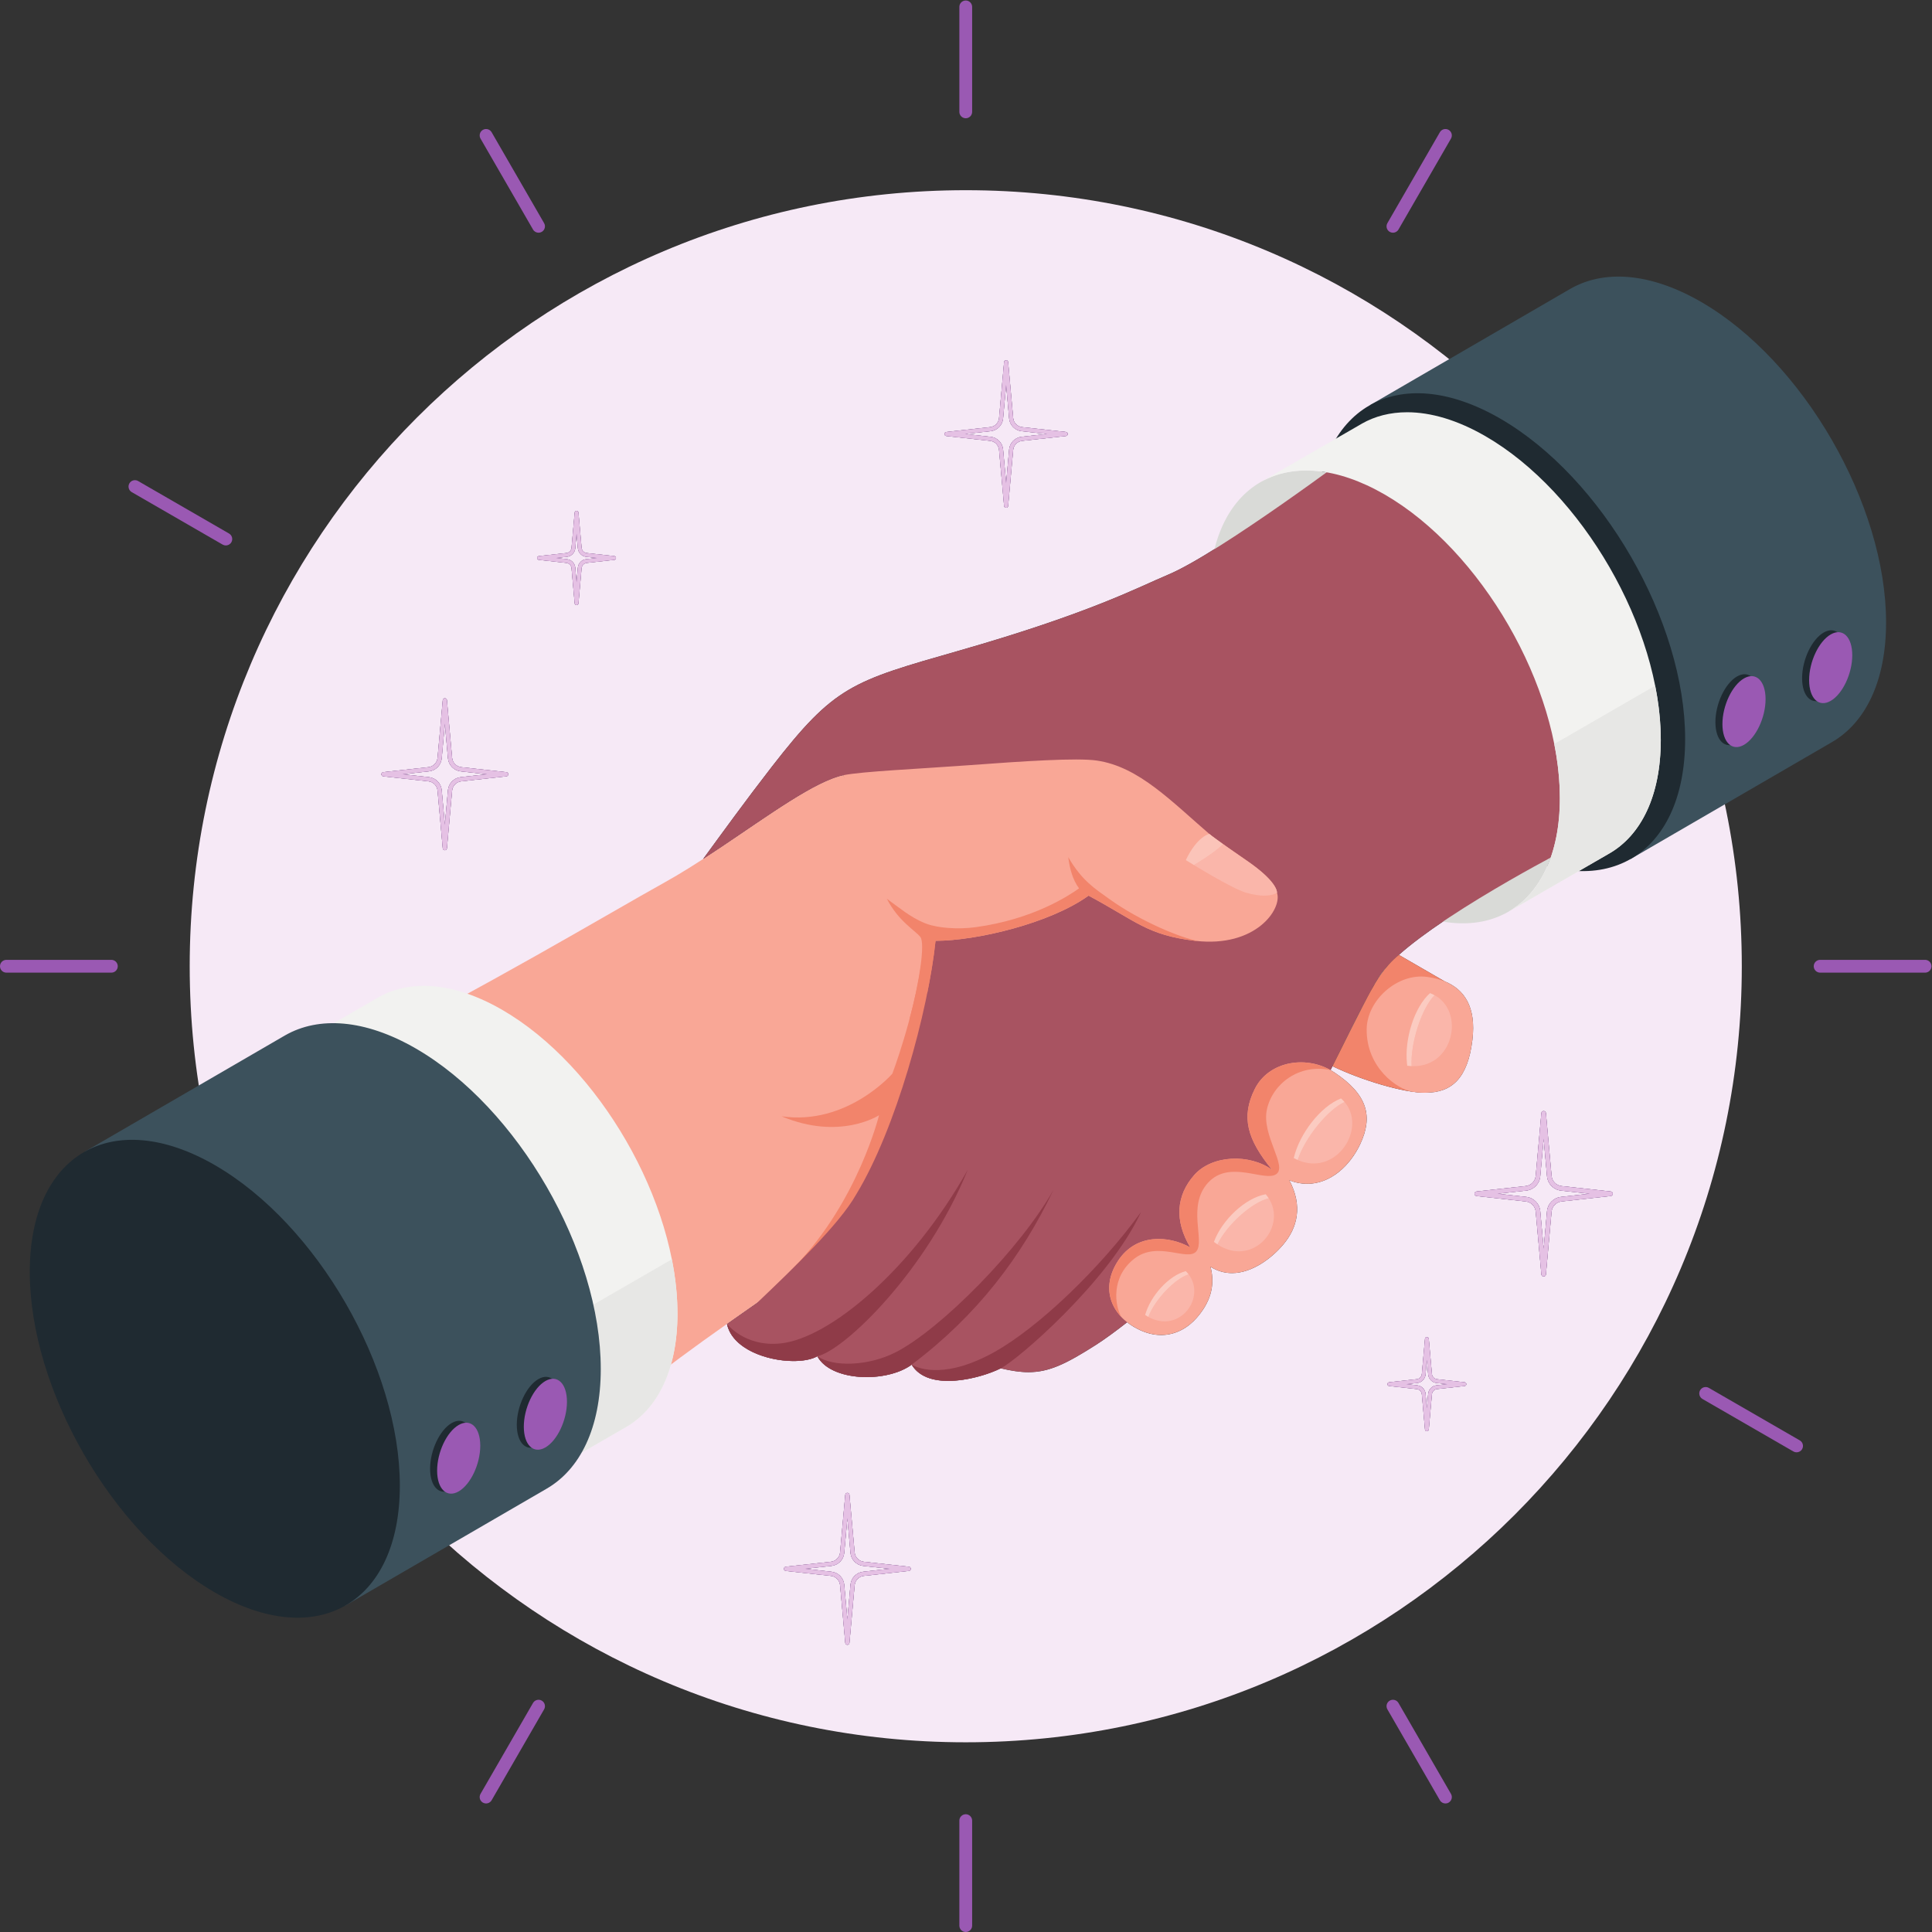 <?xml version="1.0" encoding="UTF-8" standalone="no"?>
<!-- Created with Inkscape (http://www.inkscape.org/) -->

<svg
   version="1.1"
   id="svg2"
   width="603.8"
   height="603.8"
   viewBox="0 0 603.8 603.8"
   sodipodi:docname="9642226.eps"
   xmlns:inkscape="http://www.inkscape.org/namespaces/inkscape"
   xmlns:sodipodi="http://sodipodi.sourceforge.net/DTD/sodipodi-0.dtd"
   xmlns="http://www.w3.org/2000/svg"
   xmlns:svg="http://www.w3.org/2000/svg">
  <rect x="0" y="0" width="603.8" height="603.8" fill="#333333" stroke="none"/>
  <defs
     id="defs6" />
  <sodipodi:namedview
     id="namedview4"
     pagecolor="#ffffff"
     bordercolor="#000000"
     borderopacity="0.25"
     inkscape:showpageshadow="2"
     inkscape:pageopacity="0.0"
     inkscape:pagecheckerboard="0"
     inkscape:deskcolor="#d1d1d1" />
  <g
     id="g8"
     inkscape:groupmode="layer"
     inkscape:label="ink_ext_XXXXXX"
     transform="matrix(1.333,0,0,-1.333,0,603.8)">
    <g
       id="g10"
       transform="scale(0.1)">
      <path
         d="m 2264.23,444.77 c -1004.86,0 -1819.464,814.6 -1819.464,1819.47 0,1004.86 814.604,1819.47 1819.464,1819.47 1004.87,0 1819.47,-814.61 1819.47,-1819.47 0,-1004.87 -814.6,-1819.47 -1819.47,-1819.47 m -426.32,406.769 v 0 c 0,-2.5 1.9,-4.598 4.4,-4.898 l 106,-11.7 c 11.3,-1.3 20.3,-10.402 21.3,-21.703 l 12.2,-135.398 c 0.2,-2.5 2.3,-4.399 4.9,-4.399 2.5,0 4.6,1.899 4.8,4.399 l 12.2,135.398 c 1,11.301 10,20.403 21.3,21.703 l 106.1,11.7 c 2.4,0.3 4.3,2.398 4.3,4.898 v 0 0 c 0,2.402 -1.9,4.5 -4.3,4.801 l -106.1,11.699 c -11.3,1.301 -20.3,10.402 -21.3,21.699 l -12.2,135.402 c -0.2,2.5 -2.3,4.4 -4.8,4.4 -2.6,0 -4.7,-1.9 -4.9,-4.4 l -12.2,-135.402 c -1,-11.297 -10,-20.398 -21.3,-21.699 l -106,-11.699 c -2.5,-0.301 -4.4,-2.399 -4.4,-4.801 v 0 m 1415.05,432.901 v 0 c 0,-2.2 1.7,-4.1 3.9,-4.3 l 64.9,-7.2 c 6.2,-0.7 11.2,-5.8 11.8,-12 l 7.4,-82.8 c 0.2,-2.3 2.1,-4 4.4,-4 2.3,0 4.2,1.7 4.4,4 l 7.4,82.8 c 0.6,6.2 5.6,11.3 11.8,12 l 64.9,7.2 c 2.3,0.2 3.9,2.1 3.9,4.3 v 0 0 c 0,2.3 -1.6,4.1 -3.9,4.4 l -64.9,7.2 c -6.2,0.7 -11.2,5.7 -11.8,12 l -7.4,82.8 c -0.2,2.3 -2.1,4 -4.4,4 -2.3,0 -4.2,-1.7 -4.4,-4 l -7.4,-82.8 c -0.6,-6.3 -5.6,-11.3 -11.8,-12 l -64.9,-7.2 c -2.2,-0.3 -3.9,-2.1 -3.9,-4.4 v 0 m -1115.53,45.74 c 16.87,-28.32 49.93,-38.11 85.82,-38.11 45.59,0 95.73,15.8 122.98,29.51 24.76,-5.9 45.6,-9.06 65.09,-9.06 48.22,0 88.15,19.33 158.51,64.26 20.69,13.23 45.61,31.48 72.76,52.77 6.96,-5.49 14.68,-10.47 23.07,-14.87 20.16,-10.58 39.17,-15.06 56.68,-15.06 34.88,0 63.78,17.81 83.74,40.77 29.97,34.47 43.97,72.97 31.98,119.28 16.61,-10.47 33.65,-14.82 50.38,-14.82 48.22,0 93.92,36.12 119.51,66.16 34.48,40.46 46.47,91.42 14.99,151.38 14.29,-5.66 28.28,-8.24 41.77,-8.24 54.41,0 100.58,42.02 124.6,93.67 29.97,64.44 17.25,115.66 -61.45,167.86 -2.73,1.81 -5.51,3.51 -8.33,5.11 34.51,69.71 66.79,135.43 91.94,181.44 -17.18,-31.58 -87.44,-172.36 -87.44,-172.36 68.06,-32.74 166.16,-62.14 215.9,-62.14 0.73,0 1.46,0.01 2.18,0.02 0.02,0 0.04,0 0.06,0 61.35,0 99.04,33.56 109.9,123.74 9.35,77.64 -19.21,118.62 -64.81,137.19 l -107.56,62.17 c -0.22,-0.18 -0.44,-0.36 -0.65,-0.54 116.64,104.15 374.28,238.07 374.28,238.07 l -474.1,944.5 c 0,0 -320.4,-240.3 -440.5,-290.6 -69.5,-29.1 -182.6,-90.2 -491.8,-178.6 -250.3,-71.6 -289.8,-81.7 -437.4,-271.8 -60.7,-78.2 -117.7,-156.9 -161.1,-216.3 112.6,72.9 226.5,159.4 302.5,188.4 2.9,1.1 5.8,2.1 8.6,3.1 6.1,2.1 11.9,3.7 17.4,4.9 l 0.2,-0.37 c 50.81,-132.76 135.12,-263.52 215.93,-387.07 l 0.37,-0.66 c -17.7,-167.3 -93.2,-441.7 -185.8,-594.2 -40.2,-71 -147.3,-173.3 -232,-254.1 l -71.2,-49.91 c 12.23,-58.74 94.03,-87 156.11,-87 22.68,0 42.73,3.77 55.79,11.21 17.47,-33.04 65.86,-48.92 115.53,-48.92 39.31,0.01 79.41,9.96 105.57,29.22 m 1319.67,400.71 v 0 c 0,-2.73 2.07,-5.01 4.79,-5.34 l 115.46,-12.74 c 12.3,-1.42 22.1,-11.33 23.19,-23.64 l 13.29,-147.47 c 0.22,-2.73 2.51,-4.8 5.34,-4.8 2.72,0 5.01,2.07 5.23,4.8 l 13.29,147.47 c 1.09,12.31 10.89,22.22 23.2,23.64 l 115.56,12.74 c 2.61,0.33 4.68,2.61 4.68,5.34 v 0 0 c 0,2.61 -2.07,4.9 -4.68,5.23 l -115.56,12.74 c -12.31,1.41 -22.11,11.33 -23.2,23.63 l -13.29,147.48 c -0.22,2.72 -2.51,4.79 -5.23,4.79 -2.83,0 -5.12,-2.07 -5.34,-4.79 l -13.29,-147.48 c -1.09,-12.3 -10.89,-22.22 -23.19,-23.63 l -115.46,-12.74 c -2.72,-0.33 -4.79,-2.62 -4.79,-5.23 v 0 M 894.195,2714.43 v 0 c 0,-2.5 1.903,-4.6 4.403,-4.9 l 106.002,-11.7 c 11.29,-1.3 20.29,-10.4 21.29,-21.7 l 12.21,-135.4 c 0.19,-2.5 2.3,-4.4 4.89,-4.4 2.51,0 4.61,1.9 4.8,4.4 l 12.2,135.4 c 1.01,11.3 10,20.4 21.31,21.7 l 106.09,11.7 c 2.4,0.3 4.3,2.4 4.3,4.9 v 0 0 c 0,2.4 -1.9,4.5 -4.3,4.8 l -106.09,11.71 c -11.31,1.29 -20.3,10.39 -21.31,21.69 l -12.2,135.4 c -0.19,2.5 -2.29,4.4 -4.8,4.4 -2.59,0 -4.7,-1.9 -4.89,-4.4 l -12.21,-135.4 c -1,-11.3 -10,-20.4 -21.29,-21.69 l -106.002,-11.71 c -2.5,-0.3 -4.403,-2.4 -4.403,-4.8 v 0 m 365.185,506.96 v 0 c 0,-2.2 1.7,-4.1 3.9,-4.3 l 64.89,-7.2 c 6.2,-0.7 11.2,-5.8 11.8,-12 l 7.41,-82.8 c 0.19,-2.3 2.1,-4 4.39,-4 2.31,0 4.21,1.7 4.41,4 l 7.4,82.8 c 0.59,6.2 5.6,11.3 11.8,12 l 64.89,7.2 c 2.3,0.2 3.91,2.1 3.91,4.3 v 0 0 c 0,2.3 -1.61,4.1 -3.91,4.4 l -64.89,7.2 c -6.2,0.7 -11.21,5.7 -11.8,12 l -7.4,82.8 c -0.2,2.3 -2.1,4 -4.41,4 -2.29,0 -4.2,-1.7 -4.39,-4 l -7.41,-82.8 c -0.6,-6.3 -5.6,-11.3 -11.8,-12 l -64.89,-7.2 c -2.2,-0.3 -3.9,-2.1 -3.9,-4.4 v 0 m 955.04,290.78 v 0 c 0,-2.43 1.84,-4.47 4.27,-4.76 l 102.94,-11.36 c 10.97,-1.26 19.71,-10.1 20.68,-21.07 l 11.85,-131.49 c 0.19,-2.43 2.23,-4.27 4.76,-4.27 2.42,0 4.46,1.84 4.66,4.27 l 11.84,131.49 c 0.98,10.97 9.71,19.81 20.69,21.07 l 103.03,11.36 c 2.33,0.29 4.18,2.33 4.18,4.76 v 0 0 c 0,2.33 -1.85,4.37 -4.18,4.66 l -103.03,11.36 c -10.98,1.27 -19.71,10.1 -20.69,21.08 l -11.84,131.48 c -0.2,2.43 -2.24,4.27 -4.66,4.27 -2.53,0 -4.57,-1.84 -4.76,-4.27 l -11.85,-131.48 c -0.97,-10.98 -9.71,-19.81 -20.68,-21.08 l -102.94,-11.36 c -2.43,-0.29 -4.27,-2.33 -4.27,-4.66 v 0 m -227.71,-2779.432 -7.4,81.403 c -1.4,15.898 -14,28.699 -29.9,30.5 l -62.1,6.898 62.1,6.801 c 15.9,1.801 28.5,14.601 29.9,30.601 l 7.4,81.297 7.3,-81.297 c 1.4,-16 14,-28.8 29.9,-30.601 l 62.1,-6.801 -62.1,-6.898 c -15.9,-1.801 -28.5,-14.602 -29.9,-30.5 l -7.3,-81.403 m 1358.65,494.702 -3.1,34.3 c -0.9,10.4 -9.2,18.8 -19.5,19.9 l -25.5,2.8 25.5,2.8 c 10.3,1.2 18.6,9.6 19.5,20 l 3.1,34.3 3.1,-34.3 c 0.9,-10.4 9.2,-18.8 19.5,-20 l 25.5,-2.8 -25.5,-2.8 c -10.3,-1.1 -18.6,-9.5 -19.5,-19.9 l -3.1,-34.3 m 273.81,374.05 -8.06,88.66 c -1.52,17.32 -15.25,31.26 -32.57,33.22 l -67.64,7.52 67.64,7.4 c 17.32,1.96 31.05,15.91 32.57,33.33 l 8.06,88.55 7.95,-88.55 c 1.53,-17.42 15.25,-31.37 32.57,-33.33 l 67.64,-7.4 -67.64,-7.52 c -17.32,-1.96 -31.04,-15.9 -32.57,-33.22 l -7.95,-88.66 m -406.91,602.17 c 7.8,14.24 14.91,26.54 21.17,36.42 5.35,8.46 12.59,17.44 21.38,26.79 -19.87,-22.28 -31.88,-44.42 -41.47,-61.26 -0.32,-0.57 -0.68,-1.22 -1.08,-1.95 m -2169.27,391.97 -7.39,81.4 c -1.4,15.9 -14.01,28.7 -29.9,30.5 l -62.102,6.9 62.102,6.8 c 15.89,1.8 28.5,14.6 29.9,30.6 l 7.39,81.3 7.31,-81.3 c 1.4,-16 13.99,-28.8 29.89,-30.6 l 62.1,-6.8 -62.1,-6.9 c -15.9,-1.8 -28.49,-14.6 -29.89,-30.5 l -7.31,-81.4 m 308.78,568.76 -3.09,34.3 c -0.9,10.4 -9.2,18.8 -19.5,19.9 l -25.5,2.8 25.5,2.8 c 10.3,1.2 18.6,9.6 19.5,20 l 3.09,34.3 3.11,-34.3 c 0.9,-10.4 9.2,-18.8 19.5,-20 l 25.49,-2.8 -25.49,-2.8 c -10.3,-1.1 -18.6,-9.5 -19.5,-19.9 l -3.11,-34.3 m 1007.15,232.42 -7.19,79.04 c -1.36,15.44 -13.6,27.87 -29.04,29.62 l -60.3,6.7 60.3,6.61 c 15.44,1.74 27.68,14.17 29.04,29.71 l 7.19,78.95 7.08,-78.95 c 1.36,-15.54 13.6,-27.97 29.04,-29.71 l 60.3,-6.61 -60.3,-6.7 c -15.44,-1.75 -27.68,-14.18 -29.04,-29.62 l -7.08,-79.04"
         style="fill:#f6e9f6;fill-opacity:1;fill-rule:nonzero;stroke:none"
         id="path12" />
      <path
         d="m 2023.91,844.641 c -15.9,-1.801 -28.5,-14.602 -29.9,-30.5 l -7.3,-81.403 -7.4,81.403 c -1.4,15.898 -14,28.699 -29.9,30.5 l -62.1,6.898 62.1,6.801 c 15.9,1.801 28.5,14.601 29.9,30.601 l 7.4,81.297 7.3,-81.297 c 1.4,-16 14,-28.8 29.9,-30.601 l 62.1,-6.801 -62.1,-6.898 m 107.2,11.699 -106.1,11.699 c -11.3,1.301 -20.3,10.402 -21.3,21.699 l -12.2,135.402 c -0.2,2.5 -2.3,4.4 -4.8,4.4 -2.6,0 -4.7,-1.9 -4.9,-4.4 l -12.2,-135.402 c -1,-11.297 -10,-20.398 -21.3,-21.699 l -106,-11.699 c -2.5,-0.301 -4.4,-2.399 -4.4,-4.801 0,-2.5 1.9,-4.598 4.4,-4.898 l 106,-11.7 c 11.3,-1.3 20.3,-10.402 21.3,-21.703 l 12.2,-135.398 c 0.2,-2.5 2.3,-4.399 4.9,-4.399 2.5,0 4.6,1.899 4.8,4.399 l 12.2,135.398 c 1,11.301 10,20.403 21.3,21.703 l 106.1,11.7 c 2.4,0.3 4.3,2.398 4.3,4.898 0,2.402 -1.9,4.5 -4.3,4.801"
         style="fill:#9a59b3;fill-opacity:1;fill-rule:nonzero;stroke:none"
         id="path14" />
      <path
         d="m 2395.04,3505.47 c -15.44,-1.75 -27.68,-14.18 -29.04,-29.62 l -7.08,-79.04 -7.19,79.04 c -1.36,15.44 -13.6,27.87 -29.04,29.62 l -60.3,6.7 60.3,6.61 c 15.44,1.74 27.68,14.17 29.04,29.71 l 7.19,78.95 7.08,-78.95 c 1.36,-15.54 13.6,-27.97 29.04,-29.71 l 60.3,-6.61 -60.3,-6.7 m 104.1,11.36 -103.03,11.36 c -10.98,1.27 -19.71,10.1 -20.69,21.08 l -11.84,131.48 c -0.2,2.43 -2.24,4.27 -4.66,4.27 -2.53,0 -4.57,-1.84 -4.76,-4.27 l -11.85,-131.48 c -0.97,-10.98 -9.71,-19.81 -20.68,-21.08 l -102.94,-11.36 c -2.43,-0.29 -4.27,-2.33 -4.27,-4.66 0,-2.43 1.84,-4.47 4.27,-4.76 l 102.94,-11.36 c 10.97,-1.26 19.71,-10.1 20.68,-21.07 l 11.85,-131.49 c 0.19,-2.43 2.23,-4.27 4.76,-4.27 2.42,0 4.46,1.84 4.66,4.27 l 11.84,131.49 c 0.98,10.97 9.71,19.81 20.69,21.07 l 103.03,11.36 c 2.33,0.29 4.18,2.33 4.18,4.76 0,2.33 -1.85,4.37 -4.18,4.66"
         style="fill:#9a59b3;fill-opacity:1;fill-rule:nonzero;stroke:none"
         id="path16" />
      <path
         d="m 3659.69,1723.37 c -17.32,-1.96 -31.04,-15.9 -32.57,-33.22 l -7.95,-88.66 -8.06,88.66 c -1.52,17.32 -15.25,31.26 -32.57,33.22 l -67.64,7.52 67.64,7.4 c 17.32,1.96 31.05,15.91 32.57,33.33 l 8.06,88.55 7.95,-88.55 c 1.53,-17.42 15.25,-31.37 32.57,-33.33 l 67.64,-7.4 -67.64,-7.52 m 116.76,12.75 -115.56,12.74 c -12.31,1.41 -22.11,11.33 -23.2,23.63 l -13.29,147.48 c -0.22,2.72 -2.51,4.79 -5.23,4.79 -2.83,0 -5.12,-2.07 -5.34,-4.79 l -13.29,-147.48 c -1.09,-12.3 -10.89,-22.22 -23.19,-23.63 l -115.46,-12.74 c -2.72,-0.33 -4.79,-2.62 -4.79,-5.23 0,-2.73 2.07,-5.01 4.79,-5.34 l 115.46,-12.74 c 12.3,-1.42 22.1,-11.33 23.19,-23.64 l 13.29,-147.47 c 0.22,-2.73 2.51,-4.8 5.34,-4.8 2.72,0 5.01,2.07 5.23,4.8 l 13.29,147.47 c 1.09,12.31 10.89,22.22 23.2,23.64 l 115.56,12.74 c 2.61,0.33 4.68,2.61 4.68,5.34 0,2.61 -2.07,4.9 -4.68,5.23"
         style="fill:#9a59b3;fill-opacity:1;fill-rule:nonzero;stroke:none"
         id="path18" />
      <path
         d="m 1080.19,2707.53 c -15.9,-1.8 -28.49,-14.6 -29.89,-30.5 l -7.31,-81.4 -7.39,81.4 c -1.4,15.9 -14.01,28.7 -29.9,30.5 l -62.102,6.9 62.102,6.8 c 15.89,1.8 28.5,14.6 29.9,30.6 l 7.39,81.3 7.31,-81.3 c 1.4,-16 13.99,-28.8 29.89,-30.6 l 62.1,-6.8 -62.1,-6.9 m 107.2,11.7 -106.09,11.71 c -11.31,1.29 -20.3,10.39 -21.31,21.69 l -12.2,135.4 c -0.19,2.5 -2.29,4.4 -4.8,4.4 -2.59,0 -4.7,-1.9 -4.89,-4.4 l -12.21,-135.4 c -1,-11.3 -10,-20.4 -21.29,-21.69 l -106.002,-11.71 c -2.5,-0.3 -4.403,-2.4 -4.403,-4.8 0,-2.5 1.903,-4.6 4.403,-4.9 l 106.002,-11.7 c 11.29,-1.3 20.29,-10.4 21.29,-21.7 l 12.21,-135.4 c 0.19,-2.5 2.3,-4.4 4.89,-4.4 2.51,0 4.61,1.9 4.8,4.4 l 12.2,135.4 c 1.01,11.3 10,20.4 21.31,21.7 l 106.09,11.7 c 2.4,0.3 4.3,2.4 4.3,4.9 0,2.4 -1.9,4.5 -4.3,4.8"
         style="fill:#9a59b3;fill-opacity:1;fill-rule:nonzero;stroke:none"
         id="path20" />
      <path
         d="m 3367.96,1281.64 c -10.3,-1.1 -18.6,-9.5 -19.5,-19.9 l -3.1,-34.3 -3.1,34.3 c -0.9,10.4 -9.2,18.8 -19.5,19.9 l -25.5,2.8 25.5,2.8 c 10.3,1.2 18.6,9.6 19.5,20 l 3.1,34.3 3.1,-34.3 c 0.9,-10.4 9.2,-18.8 19.5,-20 l 25.5,-2.8 -25.5,-2.8 m 65.9,7.2 -64.9,7.2 c -6.2,0.7 -11.2,5.7 -11.8,12 l -7.4,82.8 c -0.2,2.3 -2.1,4 -4.4,4 -2.3,0 -4.2,-1.7 -4.4,-4 l -7.4,-82.8 c -0.6,-6.3 -5.6,-11.3 -11.8,-12 l -64.9,-7.2 c -2.2,-0.3 -3.9,-2.1 -3.9,-4.4 0,-2.2 1.7,-4.1 3.9,-4.3 l 64.9,-7.2 c 6.2,-0.7 11.2,-5.8 11.8,-12 l 7.4,-82.8 c 0.2,-2.3 2.1,-4 4.4,-4 2.3,0 4.2,1.7 4.4,4 l 7.4,82.8 c 0.6,6.2 5.6,11.3 11.8,12 l 64.9,7.2 c 2.3,0.2 3.9,2.1 3.9,4.3 0,2.3 -1.6,4.1 -3.9,4.4"
         style="fill:#9a59b3;fill-opacity:1;fill-rule:nonzero;stroke:none"
         id="path22" />
      <path
         d="m 1374.38,3218.59 c -10.3,-1.1 -18.6,-9.5 -19.5,-19.9 l -3.11,-34.3 -3.09,34.3 c -0.9,10.4 -9.2,18.8 -19.5,19.9 l -25.5,2.8 25.5,2.8 c 10.3,1.2 18.6,9.6 19.5,20 l 3.09,34.3 3.11,-34.3 c 0.9,-10.4 9.2,-18.8 19.5,-20 l 25.49,-2.8 -25.49,-2.8 m 65.89,7.2 -64.89,7.2 c -6.2,0.7 -11.21,5.7 -11.8,12 l -7.4,82.8 c -0.2,2.3 -2.1,4 -4.41,4 -2.29,0 -4.2,-1.7 -4.39,-4 l -7.41,-82.8 c -0.6,-6.3 -5.6,-11.3 -11.8,-12 l -64.89,-7.2 c -2.2,-0.3 -3.9,-2.1 -3.9,-4.4 0,-2.2 1.7,-4.1 3.9,-4.3 l 64.89,-7.2 c 6.2,-0.7 11.2,-5.8 11.8,-12 l 7.41,-82.8 c 0.19,-2.3 2.1,-4 4.39,-4 2.31,0 4.21,1.7 4.41,4 l 7.4,82.8 c 0.59,6.2 5.6,11.3 11.8,12 l 64.89,7.2 c 2.3,0.2 3.91,2.1 3.91,4.3 0,2.3 -1.61,4.1 -3.91,4.4"
         style="fill:#9a59b3;fill-opacity:1;fill-rule:nonzero;stroke:none"
         id="path24" />
      <path
         d="m 1986.71,673.441 c -2.6,0 -4.7,1.899 -4.9,4.399 l -12.2,135.398 c -1,11.301 -10,20.403 -21.3,21.703 l -106,11.7 c -2.5,0.3 -4.4,2.398 -4.4,4.898 0,2.402 1.9,4.5 4.4,4.801 l 106,11.699 c 11.3,1.301 20.3,10.402 21.3,21.699 l 12.2,135.402 c 0.2,2.5 2.3,4.4 4.9,4.4 2.5,0 4.6,-1.9 4.8,-4.4 l 12.2,-135.402 c 1,-11.297 10,-20.398 21.3,-21.699 l 106.1,-11.699 c 2.4,-0.301 4.3,-2.399 4.3,-4.801 0,-2.5 -1.9,-4.598 -4.3,-4.898 l -106.1,-11.7 c -11.3,-1.3 -20.3,-10.402 -21.3,-21.703 l -12.2,-135.398 c -0.2,-2.5 -2.3,-4.399 -4.8,-4.399 m -99.4,178.098 v 0 l 62.1,-6.898 c 15.9,-1.801 28.5,-14.602 29.9,-30.5 l 7.4,-81.403 7.3,81.403 c 1.4,15.898 14,28.699 29.9,30.5 l 62.1,6.898 -62.1,6.801 c -15.9,1.801 -28.5,14.601 -29.9,30.601 l -7.3,81.297 -7.4,-81.297 c -1.4,-16 -14,-28.8 -29.9,-30.601 l -62.1,-6.801"
         style="fill:#e5c1e4;fill-opacity:1;fill-rule:nonzero;stroke:none"
         id="path26" />
      <path
         d="m 2358.92,3339.22 c -2.53,0 -4.57,1.84 -4.76,4.27 l -11.85,131.49 c -0.97,10.97 -9.71,19.81 -20.68,21.07 l -102.94,11.36 c -2.43,0.29 -4.27,2.33 -4.27,4.76 0,2.33 1.84,4.37 4.27,4.66 l 102.94,11.36 c 10.97,1.27 19.71,10.1 20.68,21.08 l 11.85,131.48 c 0.19,2.43 2.23,4.27 4.76,4.27 2.42,0 4.46,-1.84 4.66,-4.27 l 11.84,-131.48 c 0.98,-10.98 9.71,-19.81 20.69,-21.08 l 103.03,-11.36 c 2.33,-0.29 4.18,-2.33 4.18,-4.66 0,-2.43 -1.85,-4.47 -4.18,-4.76 l -103.03,-11.36 c -10.98,-1.26 -19.71,-10.1 -20.69,-21.07 l -11.84,-131.49 c -0.2,-2.43 -2.24,-4.27 -4.66,-4.27 m -96.53,172.95 v 0 l 60.3,-6.7 c 15.44,-1.75 27.68,-14.18 29.04,-29.62 l 7.19,-79.04 7.08,79.04 c 1.36,15.44 13.6,27.87 29.04,29.62 l 60.3,6.7 -60.3,6.61 c -15.44,1.74 -27.68,14.17 -29.04,29.71 l -7.08,78.95 -7.19,-78.95 c -1.36,-15.54 -13.6,-27.97 -29.04,-29.71 l -60.3,-6.61"
         style="fill:#e5c1e4;fill-opacity:1;fill-rule:nonzero;stroke:none"
         id="path28" />
      <path
         d="m 3619.17,1536.9 c -2.83,0 -5.12,2.07 -5.34,4.8 l -13.29,147.47 c -1.09,12.31 -10.89,22.22 -23.19,23.64 l -115.46,12.74 c -2.72,0.33 -4.79,2.61 -4.79,5.34 0,2.61 2.07,4.9 4.79,5.23 l 115.46,12.74 c 12.3,1.41 22.1,11.33 23.19,23.63 l 13.29,147.48 c 0.22,2.72 2.51,4.79 5.34,4.79 2.72,0 5.01,-2.07 5.23,-4.79 l 13.29,-147.48 c 1.09,-12.3 10.89,-22.22 23.2,-23.63 l 115.56,-12.74 c 2.61,-0.33 4.68,-2.62 4.68,-5.23 0,-2.73 -2.07,-5.01 -4.68,-5.34 l -115.56,-12.74 c -12.31,-1.42 -22.11,-11.33 -23.2,-23.64 L 3624.4,1541.7 c -0.22,-2.73 -2.51,-4.8 -5.23,-4.8 m -108.27,193.99 v 0 l 67.64,-7.52 c 17.32,-1.96 31.05,-15.9 32.57,-33.22 l 8.06,-88.66 7.95,88.66 c 1.53,17.32 15.25,31.26 32.57,33.22 l 67.64,7.52 -67.64,7.4 c -17.32,1.96 -31.04,15.91 -32.57,33.33 l -7.95,88.55 -8.06,-88.55 c -1.52,-17.42 -15.25,-31.37 -32.57,-33.33 l -67.64,-7.4"
         style="fill:#e5c1e4;fill-opacity:1;fill-rule:nonzero;stroke:none"
         id="path30" />
      <path
         d="m 1042.99,2536.33 c -2.59,0 -4.7,1.9 -4.89,4.4 l -12.21,135.4 c -1,11.3 -10,20.4 -21.29,21.7 l -106.002,11.7 c -2.5,0.3 -4.403,2.4 -4.403,4.9 0,2.4 1.903,4.5 4.403,4.8 l 106.002,11.71 c 11.29,1.29 20.29,10.39 21.29,21.69 l 12.21,135.4 c 0.19,2.5 2.3,4.4 4.89,4.4 2.51,0 4.61,-1.9 4.8,-4.4 l 12.2,-135.4 c 1.01,-11.3 10,-20.4 21.31,-21.69 l 106.09,-11.71 c 2.4,-0.3 4.3,-2.4 4.3,-4.8 0,-2.5 -1.9,-4.6 -4.3,-4.9 l -106.09,-11.7 c -11.31,-1.3 -20.3,-10.4 -21.31,-21.7 l -12.2,-135.4 c -0.19,-2.5 -2.29,-4.4 -4.8,-4.4 m -99.392,178.1 v 0 l 62.102,-6.9 c 15.89,-1.8 28.5,-14.6 29.9,-30.5 l 7.39,-81.4 7.31,81.4 c 1.4,15.9 13.99,28.7 29.89,30.5 l 62.1,6.9 -62.1,6.8 c -15.9,1.8 -28.49,14.6 -29.89,30.6 l -7.31,81.3 -7.39,-81.3 c -1.4,-16 -14.01,-28.8 -29.9,-30.6 l -62.102,-6.8"
         style="fill:#e5c1e4;fill-opacity:1;fill-rule:nonzero;stroke:none"
         id="path32" />
      <path
         d="m 3345.36,1174.14 c -2.3,0 -4.2,1.7 -4.4,4 l -7.4,82.8 c -0.6,6.2 -5.6,11.3 -11.8,12 l -64.9,7.2 c -2.2,0.2 -3.9,2.1 -3.9,4.3 0,2.3 1.7,4.1 3.9,4.4 l 64.9,7.2 c 6.2,0.7 11.2,5.7 11.8,12 l 7.4,82.8 c 0.2,2.3 2.1,4 4.4,4 2.3,0 4.2,-1.7 4.4,-4 l 7.4,-82.8 c 0.6,-6.3 5.6,-11.3 11.8,-12 l 64.9,-7.2 c 2.3,-0.3 3.9,-2.1 3.9,-4.4 0,-2.2 -1.6,-4.1 -3.9,-4.3 l -64.9,-7.2 c -6.2,-0.7 -11.2,-5.8 -11.8,-12 l -7.4,-82.8 c -0.2,-2.3 -2.1,-4 -4.4,-4 m -48.1,110.3 v 0 l 25.5,-2.8 c 10.3,-1.1 18.6,-9.5 19.5,-19.9 l 3.1,-34.3 3.1,34.3 c 0.9,10.4 9.2,18.8 19.5,19.9 l 25.5,2.8 -25.5,2.8 c -10.3,1.2 -18.6,9.6 -19.5,20 l -3.1,34.3 -3.1,-34.3 c -0.9,-10.4 -9.2,-18.8 -19.5,-20 l -25.5,-2.8"
         style="fill:#e5c1e4;fill-opacity:1;fill-rule:nonzero;stroke:none"
         id="path34" />
      <path
         d="m 1351.77,3111.09 c -2.29,0 -4.2,1.7 -4.39,4 l -7.41,82.8 c -0.6,6.2 -5.6,11.3 -11.8,12 l -64.89,7.2 c -2.2,0.2 -3.9,2.1 -3.9,4.3 0,2.3 1.7,4.1 3.9,4.4 l 64.89,7.2 c 6.2,0.7 11.2,5.7 11.8,12 l 7.41,82.8 c 0.19,2.3 2.1,4 4.39,4 2.31,0 4.21,-1.7 4.41,-4 l 7.4,-82.8 c 0.59,-6.3 5.6,-11.3 11.8,-12 l 64.89,-7.2 c 2.3,-0.3 3.91,-2.1 3.91,-4.4 0,-2.2 -1.61,-4.1 -3.91,-4.3 l -64.89,-7.2 c -6.2,-0.7 -11.21,-5.8 -11.8,-12 l -7.4,-82.8 c -0.2,-2.3 -2.1,-4 -4.41,-4 m -48.09,110.3 v 0 l 25.5,-2.8 c 10.3,-1.1 18.6,-9.5 19.5,-19.9 l 3.09,-34.3 3.11,34.3 c 0.9,10.4 9.2,18.8 19.5,19.9 l 25.49,2.8 -25.49,2.8 c -10.3,1.2 -18.6,9.6 -19.5,20 l -3.11,34.3 -3.09,-34.3 c -0.9,-10.4 -9.2,-18.8 -19.5,-20 l -25.5,-2.8"
         style="fill:#e5c1e4;fill-opacity:1;fill-rule:nonzero;stroke:none"
         id="path36" />
      <path
         d="m 2264.23,4252.37 c -8.28,0 -15,6.72 -15,15 v 246.1 c 0,8.29 6.72,15 15,15 8.29,0 15,-6.71 15,-15 v -246.1 c 0,-8.28 -6.71,-15 -15,-15"
         style="fill:#9a59b3;fill-opacity:1;fill-rule:nonzero;stroke:none"
         id="path38" />
      <path
         d="m 3265.79,3984 c -2.55,0 -5.13,0.65 -7.49,2.02 -7.18,4.14 -9.63,13.31 -5.49,20.48 l 123.05,213.13 c 4.14,7.19 13.33,9.63 20.49,5.49 7.18,-4.14 9.63,-13.32 5.49,-20.49 L 3278.78,3991.5 c -2.77,-4.81 -7.82,-7.5 -12.99,-7.5"
         style="fill:#9a59b3;fill-opacity:1;fill-rule:nonzero;stroke:none"
         id="path40" />
      <path
         d="m 3999.01,3250.8 c -5.18,0 -10.23,2.69 -13,7.5 -4.14,7.18 -1.69,16.35 5.49,20.49 l 213.12,123.05 c 7.17,4.14 16.35,1.7 20.49,-5.49 4.14,-7.17 1.69,-16.35 -5.49,-20.49 L 4006.5,3252.82 c -2.36,-1.37 -4.94,-2.02 -7.49,-2.02"
         style="fill:#9a59b3;fill-opacity:1;fill-rule:nonzero;stroke:none"
         id="path42" />
      <path
         d="m 4513.46,2249.24 h -246.09 c -8.28,0 -15,6.71 -15,15 0,8.28 6.72,15 15,15 h 246.09 c 8.28,0 15,-6.72 15,-15 0,-8.29 -6.72,-15 -15,-15"
         style="fill:#9a59b3;fill-opacity:1;fill-rule:nonzero;stroke:none"
         id="path44" />
      <path
         d="m 4212.11,1124.62 c -2.54,0 -5.12,0.65 -7.49,2.01 l -213.12,123.05 c -7.18,4.14 -9.63,13.32 -5.49,20.49 4.14,7.18 13.33,9.63 20.49,5.49 l 213.12,-123.05 c 7.18,-4.14 9.63,-13.31 5.49,-20.49 -2.77,-4.81 -7.82,-7.5 -13,-7.5"
         style="fill:#9a59b3;fill-opacity:1;fill-rule:nonzero;stroke:none"
         id="path46" />
      <path
         d="m 3388.86,301.34 c -5.17,0 -10.22,2.691 -13,7.512 l -123.05,213.117 c -4.14,7.172 -1.69,16.351 5.49,20.492 7.15,4.148 16.34,1.699 20.48,-5.492 l 123.06,-213.117 c 4.14,-7.18 1.69,-16.352 -5.49,-20.493 -2.36,-1.371 -4.94,-2.019 -7.49,-2.019"
         style="fill:#9a59b3;fill-opacity:1;fill-rule:nonzero;stroke:none"
         id="path48" />
      <path
         d="m 2264.23,0 c -8.28,0 -15,6.719 -15,15 v 246.102 c 0,8.289 6.72,15 15,15 8.29,0 15,-6.711 15,-15 V 15 c 0,-8.281 -6.71,-15 -15,-15"
         style="fill:#9a59b3;fill-opacity:1;fill-rule:nonzero;stroke:none"
         id="path50" />
      <path
         d="m 1139.6,301.34 c -2.54,0 -5.12,0.648 -7.48,2.019 -7.17,4.141 -9.64,13.313 -5.49,20.493 l 123.05,213.117 c 4.14,7.172 13.32,9.64 20.49,5.492 7.17,-4.141 9.63,-13.32 5.48,-20.492 L 1152.61,308.852 c -2.78,-4.813 -7.82,-7.512 -13.01,-7.512"
         style="fill:#9a59b3;fill-opacity:1;fill-rule:nonzero;stroke:none"
         id="path52" />
      <path
         d="m 316.355,1124.62 c -5.183,0 -10.222,2.69 -13,7.5 -4.144,7.18 -1.683,16.35 5.489,20.49 l 213.125,123.05 c 7.187,4.14 16.347,1.68 20.488,-5.49 4.145,-7.17 1.684,-16.35 -5.488,-20.49 L 323.844,1126.63 c -2.364,-1.36 -4.942,-2.01 -7.489,-2.01"
         style="fill:#9a59b3;fill-opacity:1;fill-rule:nonzero;stroke:none"
         id="path54" />
      <path
         d="M 261.098,2249.24 H 15 c -8.285,0 -15,6.71 -15,15 0,8.28 6.715,15 15,15 h 246.098 c 8.285,0 15,-6.72 15,-15 0,-8.29 -6.715,-15 -15,-15"
         style="fill:#9a59b3;fill-opacity:1;fill-rule:nonzero;stroke:none"
         id="path56" />
      <path
         d="m 529.453,3250.8 c -2.543,0 -5.121,0.65 -7.484,2.02 l -213.125,123.04 c -7.172,4.14 -9.633,13.32 -5.489,20.49 4.145,7.17 13.321,9.64 20.489,5.49 l 213.125,-123.05 c 7.172,-4.14 9.633,-13.31 5.488,-20.49 -2.781,-4.8 -7.82,-7.5 -13.004,-7.5"
         style="fill:#9a59b3;fill-opacity:1;fill-rule:nonzero;stroke:none"
         id="path58" />
      <path
         d="m 1262.68,3984 c -5.19,0 -10.22,2.69 -13,7.5 l -123.05,213.13 c -4.15,7.17 -1.68,16.35 5.49,20.49 7.19,4.14 16.35,1.68 20.49,-5.49 l 123.04,-213.13 c 4.15,-7.17 1.69,-16.34 -5.48,-20.48 -2.37,-1.37 -4.95,-2.02 -7.49,-2.02"
         style="fill:#9a59b3;fill-opacity:1;fill-rule:nonzero;stroke:none"
         id="path60" />
      <path
         d="m 3337.89,3362.43 -124.75,217.99 467.99,271.74 0.43,0.24 0.52,0.3 0.02,-0.02 c 78.45,44.87 186.58,38.18 306.01,-30.78 239.6,-138.33 433.84,-474.76 433.84,-751.44 0,-138.61 -48.77,-235.91 -127.56,-281.12 l 0.01,-0.02 -471.81,-273.91 -128.15,223.96 c -183.65,141.58 -328.21,393.7 -356.55,623.06"
         style="fill:#3c515c;fill-opacity:1;fill-rule:nonzero;stroke:none"
         id="path62" />
      <path
         d="m 3517.04,3548.41 c 239.61,-138.33 433.84,-474.76 433.84,-751.43 0,-276.67 -194.23,-388.82 -433.83,-250.48 -239.6,138.33 -433.84,474.76 -433.84,751.44 0,276.67 194.23,388.81 433.83,250.47"
         style="fill:#1f2a31;fill-opacity:1;fill-rule:nonzero;stroke:none"
         id="path64" />
      <path
         d="m 4021.82,2836.54 c 0,-43 22.64,-64.79 50.57,-48.67 27.93,16.13 50.57,64.06 50.57,107.06 0,43 -22.64,64.79 -50.57,48.66 -27.93,-16.12 -50.57,-64.05 -50.57,-107.05"
         style="fill:#1f2a31;fill-opacity:1;fill-rule:nonzero;stroke:none"
         id="path66" />
      <path
         d="m 4225.08,2939.58 c 0,-43 22.64,-64.78 50.57,-48.66 27.93,16.12 50.57,64.06 50.57,107.06 0,43 -22.64,64.79 -50.57,48.66 -27.93,-16.13 -50.57,-64.06 -50.57,-107.06"
         style="fill:#1f2a31;fill-opacity:1;fill-rule:nonzero;stroke:none"
         id="path68" />
      <path
         d="m 4038.29,2832.03 c 0,-43 22.64,-64.78 50.57,-48.66 27.93,16.13 50.57,64.06 50.57,107.06 0,43 -22.64,64.79 -50.57,48.66 -27.93,-16.12 -50.57,-64.06 -50.57,-107.06"
         style="fill:#9a59b3;fill-opacity:1;fill-rule:nonzero;stroke:none"
         id="path70" />
      <path
         d="m 4241.55,2935.08 c 0,-43 22.64,-64.79 50.57,-48.66 27.93,16.12 50.57,64.06 50.57,107.06 0,43 -22.64,64.78 -50.57,48.66 -27.93,-16.13 -50.57,-64.06 -50.57,-107.06"
         style="fill:#9a59b3;fill-opacity:1;fill-rule:nonzero;stroke:none"
         id="path72" />
      <path
         d="m 3246.08,3370.44 c 227.05,-131.08 411.11,-449.89 411.11,-712.07 0,-262.18 -184.06,-368.45 -411.11,-237.36 -227.05,131.09 -411.11,449.89 -411.11,712.07 0,262.18 184.06,368.45 411.11,237.36"
         style="fill:#d9dad7;fill-opacity:1;fill-rule:nonzero;stroke:none"
         id="path74" />
      <path
         d="m 843.605,2068.41 c 274.485,134.92 589.865,323.12 714.535,392.3 151.73,84.2 326.54,231.73 418.84,251.31 l 216.5,-388.12 808.34,-219.94 -1226.18,-628.38 -71.21,-49.86 c -153.31,-107.65 -272.55,-202.76 -431.46,-330.2 l -429.365,972.89"
         style="fill:#f9a796;fill-opacity:1;fill-rule:nonzero;stroke:none"
         id="path76" />
      <path
         d="m 1832.42,1912.41 c 137.14,-57.64 228.52,2.58 228.52,2.58 0,0 -48.92,-200.1 -195.14,-352.1 -40.11,-41.71 -23.21,-45.72 22.34,-29.66 l 441.89,226.46 92.26,419.11 -228.81,145.1 c -2.93,-19.35 -33.15,-53.02 -33.15,-53.02 -19.68,-130.4 -68.13,-258.45 -68.13,-258.45 0,0 -106.09,-122.36 -259.78,-100.02"
         style="fill:#f2846b;fill-opacity:1;fill-rule:nonzero;stroke:none"
         id="path78" />
      <path
         d="m 3653.33,2528.38 c 0,0 -353.8,-183.9 -419.9,-288.3 -66.1,-104.4 -226.8,-478.1 -306.9,-558.2 -80,-80 -262.4,-244.8 -356.7,-305.1 -98.8,-63.1 -137.6,-75.7 -223.6,-55.2 -48.7,-24.5 -170.5,-55.7 -208.8,8.6 -59.2,-43.6 -189.8,-39.5 -221.1,19.7 -48.8,-27.8 -195.2,-4.41 -211.9,75.79 l 71.2,49.91 c 84.7,80.8 191.8,183.1 232,254.1 92.6,152.5 168.1,426.9 185.8,594.2 l -216.5,388.1 c -5.5,-1.2 -11.3,-2.8 -17.4,-4.9 -2.8,-1 -5.7,-2 -8.6,-3.1 -76,-29 -189.9,-115.5 -302.5,-188.4 43.4,59.4 100.4,138.1 161.1,216.3 147.6,190.1 187.1,200.2 437.4,271.8 309.2,88.4 422.3,149.5 491.8,178.6 120.1,50.3 440.5,290.6 440.5,290.6 l 474.1,-944.5"
         style="fill:#a85361;fill-opacity:1;fill-rule:nonzero;stroke:none"
         id="path80" />
      <path
         d="m 3091.04,3215.74 c 0,-255.49 155.34,-552.29 346.95,-662.92 191.62,-110.63 346.96,6.8 346.96,262.29 0,255.49 -155.34,552.29 -346.96,662.91 -191.61,110.64 -346.95,-6.8 -346.95,-262.28"
         style="fill:#a85361;fill-opacity:1;fill-rule:nonzero;stroke:none"
         id="path82" />
      <path
         d="m 2268.9,1786.94 c -131.43,-234.47 -323.73,-394.33 -437.56,-406.89 -84.97,-9.38 -126.91,45.67 -126.91,45.67 16.78,-80.17 163.17,-103.66 211.88,-75.83 63.36,13.84 256.67,199.92 352.59,437.05"
         style="fill:#8f3b48;fill-opacity:1;fill-rule:nonzero;stroke:none"
         id="path84" />
      <path
         d="m 2470.06,1740.31 c -75.94,-135.88 -264,-327.39 -371.13,-381.63 -62.51,-31.65 -145.27,-34.9 -182.62,-8.79 31.32,-59.15 162.01,-63.27 221.16,-19.71 152.16,114.34 257.98,252.93 332.59,410.13"
         style="fill:#8f3b48;fill-opacity:1;fill-rule:nonzero;stroke:none"
         id="path86" />
      <path
         d="m 2675.21,1688.06 c -94.58,-130.26 -239.87,-271.21 -347.03,-330.08 -107.16,-58.87 -169.74,-39.72 -190.71,-27.8 38.27,-64.29 160.05,-32.98 208.76,-8.62 37.52,17.9 254.38,204.28 328.98,366.5"
         style="fill:#8f3b48;fill-opacity:1;fill-rule:nonzero;stroke:none"
         id="path88" />
      <path
         d="m 695.992,1774.96 c 0,-255.49 155.336,-552.29 346.958,-662.92 191.61,-110.63 346.95,6.8 346.95,262.29 0,255.49 -155.34,552.29 -346.95,662.92 -191.622,110.63 -346.958,-6.8 -346.958,-262.29"
         style="fill:#f2846b;fill-opacity:1;fill-rule:nonzero;stroke:none"
         id="path90" />
      <path
         d="m 2665.66,1414.68 c -60.91,31.95 -86.36,94.41 -44.4,158.86 41.97,64.45 118.41,59.95 169.37,31.47 -37.47,62.95 -32.97,121.4 8.99,169.37 41.97,47.96 130.4,50.6 182.85,12.56 -58.45,71.37 -73.44,123.83 -40.46,189.77 32.97,65.95 123.4,80.39 185.85,38.97 78.7,-52.2 91.42,-103.42 61.45,-167.86 -29.98,-64.45 -94.43,-113.91 -166.37,-85.43 31.48,-59.96 19.49,-110.92 -14.99,-151.38 -34.47,-40.47 -105.44,-91.97 -169.89,-51.34 11.99,-46.31 -2.01,-84.81 -31.98,-119.28 -29.98,-34.47 -80.1,-57.35 -140.42,-25.71"
         style="fill:#f9a796;fill-opacity:1;fill-rule:nonzero;stroke:none"
         id="path92" />
      <path
         d="m 3343.7,1967.79 c -48.4,-1.58 -149.84,28.5 -219.67,62.08 0,0 76.26,152.81 89.31,175.74 13.05,22.93 30.6,55.68 66.36,85.24 l 124.23,-71.81 -60.23,-251.25"
         style="fill:#f2846b;fill-opacity:1;fill-rule:nonzero;stroke:none"
         id="path94" />
      <path
         d="m 3452.07,2091.49 c -12.53,-104.08 -60.81,-132.73 -139.94,-121.43 -35.71,5.1 -109.11,56.18 -107.92,146.96 0.87,67.08 71.49,131.88 142.1,122.17 68.02,-9.35 117.67,-48.75 105.76,-147.7"
         style="fill:#f9a796;fill-opacity:1;fill-rule:nonzero;stroke:none"
         id="path96" />
      <path
         d="m 3079.88,1801.87 c -14.4,0 -29.82,3.7 -45.72,12.16 2.78,-1.48 5.54,-2.8 8.28,-3.99 17.22,52.81 71.71,118.88 109.86,135.85 -2.49,2.91 -5.16,5.75 -8.21,8.41 0,0 -0.01,0 0,0 58.67,-51.14 11.15,-152.43 -64.21,-152.43 m -45.73,12.17 c -0.09,0.04 -0.18,0.09 -0.26,0.14 0.08,-0.05 0.17,-0.1 0.26,-0.14 m -0.29,0.15 c -0.07,0.04 -0.16,0.09 -0.24,0.13 0.08,-0.04 0.16,-0.09 0.24,-0.13 m -0.32,0.17 c -0.08,0.05 -0.17,0.09 -0.24,0.14 0.08,-0.05 0.16,-0.09 0.24,-0.14"
         style="fill:#fab6aa;fill-opacity:1;fill-rule:nonzero;stroke:none"
         id="path98" />
      <path
         d="m 3034.16,1814.03 -0.01,0.01 c 0,-0.01 0.01,-0.01 0.01,-0.01 m -0.27,0.15 c -0.01,0 -0.02,0.01 -0.03,0.01 0.02,-0.01 0.02,-0.01 0.03,-0.01 m -0.27,0.14 c -0.02,0.01 -0.05,0.03 -0.08,0.04 0.03,-0.01 0.05,-0.03 0.08,-0.04 m -0.32,0.18 c 13.12,56.95 62.96,121.53 110.79,139.8 v 0 c -47.83,-18.28 -97.67,-82.86 -110.79,-139.8"
         style="fill:#fabfb4;fill-opacity:1;fill-rule:nonzero;stroke:none"
         id="path100" />
      <path
         d="m 3042.44,1810.04 c -2.74,1.19 -5.5,2.51 -8.28,3.99 0,0 -0.01,0 -0.01,0.01 -0.09,0.04 -0.18,0.09 -0.26,0.14 -0.01,0 -0.01,0 -0.03,0.01 -0.08,0.04 -0.16,0.09 -0.24,0.13 -0.03,0.01 -0.05,0.03 -0.08,0.04 -0.08,0.05 -0.16,0.09 -0.24,0.14 v 0 0 c 13.12,56.94 62.96,121.52 110.79,139.8 3.05,-2.66 5.72,-5.5 8.21,-8.41 -38.15,-16.97 -92.64,-83.04 -109.86,-135.85"
         style="fill:#fbcbc1;fill-opacity:1;fill-rule:nonzero;stroke:none"
         id="path102" />
      <path
         d="m 3314.19,2029.97 c -4.77,0 -9.71,0.32 -14.83,0.99 -0.27,1.92 -0.51,3.86 -0.71,5.83 0.2,-1.97 0.44,-3.91 0.71,-5.83 3.46,-0.45 6.84,-0.74 10.14,-0.89 -2.86,55.49 24.3,136.69 53.83,166.22 -3.18,1.72 -6.47,3.32 -10.03,4.67 82.59,-30.94 60.32,-170.99 -39.11,-170.99"
         style="fill:#fab6aa;fill-opacity:1;fill-rule:nonzero;stroke:none"
         id="path104" />
      <path
         d="m 3298.65,2036.79 c -5.89,57.18 17.17,131.33 54,164.41 0.22,-0.08 0.44,-0.16 0.65,-0.24 -0.21,0.08 -0.43,0.16 -0.65,0.24 -36.83,-33.08 -59.89,-107.23 -54,-164.41"
         style="fill:#fabfb4;fill-opacity:1;fill-rule:nonzero;stroke:none"
         id="path106" />
      <path
         d="m 3309.5,2030.07 c -3.3,0.15 -6.68,0.44 -10.14,0.89 -0.27,1.92 -0.51,3.86 -0.71,5.83 -5.89,57.18 17.17,131.33 54,164.41 0.22,-0.08 0.44,-0.16 0.65,-0.24 3.56,-1.35 6.85,-2.95 10.03,-4.67 -29.53,-29.53 -56.69,-110.73 -53.83,-166.22"
         style="fill:#fbcbc1;fill-opacity:1;fill-rule:nonzero;stroke:none"
         id="path108" />
      <path
         d="m 2904.63,1595.9 c -18.54,0 -38.64,6.54 -58.57,22.07 2.75,-2.14 5.5,-4.1 8.25,-5.91 22.35,46.75 81.81,99.12 120.18,108.1 -2.06,3.22 -4.29,6.39 -6.91,9.48 v 0 0 c 46.76,-54.94 1.38,-133.74 -62.95,-133.74"
         style="fill:#fab6aa;fill-opacity:1;fill-rule:nonzero;stroke:none"
         id="path110" />
      <path
         d="m 2846.06,1617.97 c 18.89,51.43 73.74,103.25 121.52,111.67 -47.78,-8.42 -102.63,-60.24 -121.52,-111.67"
         style="fill:#fabfb4;fill-opacity:1;fill-rule:nonzero;stroke:none"
         id="path112" />
      <path
         d="m 2854.31,1612.06 c -2.75,1.81 -5.5,3.77 -8.25,5.91 v 0 0 c 18.89,51.43 73.74,103.25 121.52,111.67 v 0 c 2.62,-3.09 4.85,-6.26 6.91,-9.48 -38.37,-8.98 -97.83,-61.35 -120.18,-108.1"
         style="fill:#fbcbc1;fill-opacity:1;fill-rule:nonzero;stroke:none"
         id="path114" />
      <path
         d="m 2730.48,1431.68 c -14.18,0 -29.63,4.42 -45.44,14.76 2.39,-1.57 4.77,-2.99 7.14,-4.29 15.75,41.12 62.53,89.53 94.42,99.74 -1.96,2.59 -4.07,5.13 -6.5,7.56 -39.89,-10.38 -82.81,-58.01 -95.3,-102.85 v 0 c 12.49,44.84 55.41,92.47 95.3,102.85 44.77,-44.76 8.04,-117.77 -49.62,-117.77 m -45.46,14.77 c -0.07,0.05 -0.15,0.1 -0.22,0.15 0.07,-0.05 0.15,-0.1 0.22,-0.15"
         style="fill:#fab6aa;fill-opacity:1;fill-rule:nonzero;stroke:none"
         id="path116" />
      <path
         d="m 2685.04,1446.44 c -0.01,0 -0.01,0 -0.02,0.01 0.01,-0.01 0.01,-0.01 0.02,-0.01"
         style="fill:#fabfb4;fill-opacity:1;fill-rule:nonzero;stroke:none"
         id="path118" />
      <path
         d="m 2692.18,1442.15 c -2.37,1.3 -4.75,2.72 -7.14,4.29 -0.01,0 -0.01,0 -0.02,0.01 -0.07,0.05 -0.15,0.1 -0.22,0.15 v 0 c 12.49,44.84 55.41,92.47 95.3,102.85 2.43,-2.43 4.54,-4.97 6.5,-7.56 -31.89,-10.21 -78.67,-58.62 -94.42,-99.74"
         style="fill:#fbcbc1;fill-opacity:1;fill-rule:nonzero;stroke:none"
         id="path120" />
      <path
         d="m 3119.19,2020.81 c -61.87,34.76 -145.7,18.88 -177.18,-44.1 -32.98,-65.94 -17.99,-118.4 40.46,-189.77 -52.45,38.04 -140.88,35.4 -182.85,-12.56 -41.96,-47.97 -46.46,-106.42 -8.99,-169.37 -50.96,28.48 -127.4,32.98 -169.37,-31.47 -31.97,-49.11 -24.73,-97.02 7.44,-131.2 -14.76,26.27 -24.72,92.58 30.33,135.98 55.16,43.49 125.33,-7.19 145.88,17.58 20.54,24.77 -22.61,106.72 27.73,161.17 50.34,54.45 131.5,1.03 159.24,19.52 27.73,18.49 -34.93,91.43 -21.58,152.04 13.34,60.53 75.84,107.72 148.89,92.18"
         style="fill:#f2846b;fill-opacity:1;fill-rule:nonzero;stroke:none"
         id="path122" />
      <path
         d="m 2993.9,2436.6 c -11.33,32.45 -54.52,48.41 -152.75,132.71 -95.12,81.65 -170.53,162.53 -269.4,177.15 -46.71,6.9 -172.32,-1.41 -302.85,-11.07 -111.83,-8.27 -249.34,-14.34 -291.92,-23.37 50.88,-133.13 135.48,-264.25 216.5,-388.12 95.09,0 268.12,40.55 358.68,105.9 111.87,-59.9 137.48,-92.7 250.03,-105.94 142.64,-16.78 204.74,75.39 191.71,112.74"
         style="fill:#f9a796;fill-opacity:1;fill-rule:nonzero;stroke:none"
         id="path124" />
      <path
         d="m 2780.22,2513.13 c 0,0 105.29,-66 141.57,-76.53 52.7,-15.3 72.11,0 72.11,0 0,0 3.71,24.08 -70.84,75.25 -74.54,51.17 -87.88,62.63 -87.88,62.63 0,0 -28.18,-5.24 -54.96,-61.35"
         style="fill:#f9a796;fill-opacity:1;fill-rule:nonzero;stroke:none"
         id="path126" />
      <path
         d="m 2963.91,2429.8 c -10.69,0 -24.56,1.7 -42.12,6.8 -33.97,9.86 -128.46,68.36 -140.34,75.76 2.57,-1.6 9,-5.58 17.75,-10.9 40.92,24.54 59.92,40.45 68.38,49.06 12.99,-9.25 30.91,-21.8 55.48,-38.67 67.78,-46.53 70.87,-70.65 70.87,-74.65 0,-0.4 -0.03,-0.6 -0.03,-0.6 0,0 -8.63,-6.8 -29.99,-6.8 m -183.69,83.33 v 0 c 26.78,56.11 54.96,61.35 54.96,61.35 0,0 0.02,-0.02 0.06,-0.06 -0.04,0.04 -0.06,0.06 -0.06,0.06 0,0 -28.18,-5.25 -54.96,-61.35"
         style="fill:#fab6aa;fill-opacity:1;fill-rule:nonzero;stroke:none"
         id="path128" />
      <path
         d="m 2867.58,2550.52 c -24.83,17.69 -31.61,23.29 -32.34,23.9 0.72,-0.6 7.57,-6.25 32.34,-23.9 v 0"
         style="fill:#b8717c;fill-opacity:1;fill-rule:nonzero;stroke:none"
         id="path130" />
      <path
         d="m 2781.45,2512.36 c -0.81,0.5 -1.23,0.77 -1.23,0.77 0,0 0,-0.01 0,0 0.01,-0.01 0.44,-0.28 1.23,-0.77"
         style="fill:#fab6aa;fill-opacity:1;fill-rule:nonzero;stroke:none"
         id="path132" />
      <path
         d="m 2799.2,2501.46 c -8.75,5.32 -15.18,9.3 -17.75,10.9 -0.79,0.49 -1.22,0.76 -1.23,0.77 26.78,56.1 54.96,61.35 54.96,61.35 0,0 0.02,-0.02 0.06,-0.06 0.73,-0.61 7.51,-6.21 32.34,-23.9 -8.46,-8.61 -27.46,-24.52 -68.38,-49.06"
         style="fill:#fbc4b9;fill-opacity:1;fill-rule:nonzero;stroke:none"
         id="path134" />
      <path
         d="m 2809.71,2323.26 c -2.41,0 -4.96,0.3 -7.51,0.6 -112.5,13.22 -138.18,46.11 -250.08,105.89 -90.56,-65.34 -263.59,-105.89 -358.66,-105.89 -3.76,-36.05 -10.37,-77.05 -19.08,-120.61 l -42.3,-64.22 c 23.9,89.21 37.16,178.75 25.74,193.77 -11.41,15.02 -51.17,36.27 -78.51,89.59 28.84,-20.73 54.82,-42.96 87.41,-56.47 2.11,-0.91 4.21,-1.66 6.46,-2.41 26.44,-9.76 73.39,-13.21 113.71,-7.75 135.4,18.35 218.62,73.9 242.96,91.02 -15.42,21.28 -21.82,46.38 -25.27,73.29 31.87,-55.68 64.89,-75.47 94.26,-96.78 74.87,-54.31 172.34,-93.46 210.87,-100.03"
         style="fill:#f2846b;fill-opacity:1;fill-rule:nonzero;stroke:none"
         id="path136" />
      <path
         d="m 3893.75,2794.93 c 0,-131.3 -46.24,-223.5 -120.94,-266.42 l -237.19,-136.98 v 0.1 c 75.09,42.63 121.53,135.02 121.53,266.72 0,262.22 -184.01,581.05 -411.03,712.06 -112.14,64.72 -213.82,71.57 -287.93,30.31 l -0.1,0.1 233.67,134.82 0.39,0.29 0.49,0.3 c 30.99,17.7 66.88,26.88 106.38,26.88 55.24,0 117.61,-17.98 183.61,-56.12 227.02,-131.11 411.12,-449.84 411.12,-712.06"
         style="fill:#f2f2f0;fill-opacity:1;fill-rule:nonzero;stroke:none"
         id="path138" />
      <path
         d="m 3893.75,2794.93 c 0,-131.3 -46.24,-223.5 -120.94,-266.42 l -237.19,-136.98 v 0.1 c 75.09,42.63 121.53,135.02 121.53,266.72 0,41.26 -4.6,83.88 -13.1,127 l 236.5,136.59 c 8.61,-43.12 13.2,-85.75 13.2,-127.01"
         style="fill:#e7e7e5;fill-opacity:1;fill-rule:nonzero;stroke:none"
         id="path140" />
      <path
         d="m 940.664,2025.6 c 227.046,-131.09 411.116,-449.89 411.116,-712.07 0,-262.18 -184.06,-368.452 -411.112,-237.36 -227.051,131.09 -411.109,449.89 -411.109,712.07 -0.004,262.18 184.054,368.45 411.105,237.36"
         style="fill:#d9dad7;fill-opacity:1;fill-rule:nonzero;stroke:none"
         id="path142" />
      <path
         d="m 1588.34,1450.09 c 0,-131.3 -46.24,-223.5 -120.94,-266.42 l -237.19,-136.98 v 0.1 c 75.08,42.63 121.53,135.02 121.53,266.72 0,262.22 -184.01,581.05 -411.029,712.06 -112.145,64.72 -213.824,71.56 -287.938,30.31 l -0.093,0.09 233.668,134.83 0.39,0.29 0.492,0.3 c 30.993,17.69 66.872,26.88 106.372,26.88 55.238,0 117.618,-17.99 183.608,-56.12 227.03,-131.11 411.13,-449.84 411.13,-712.06"
         style="fill:#f2f2f0;fill-opacity:1;fill-rule:nonzero;stroke:none"
         id="path144" />
      <path
         d="m 1588.34,1450.09 c 0,-131.3 -46.24,-223.5 -120.94,-266.42 l -237.19,-136.98 v 0.1 c 75.08,42.63 121.53,135.02 121.53,266.72 0,41.26 -4.6,83.88 -13.11,127 l 236.51,136.58 c 8.61,-43.11 13.2,-85.74 13.2,-127"
         style="fill:#e7e7e5;fill-opacity:1;fill-rule:nonzero;stroke:none"
         id="path146" />
      <path
         d="m 324.441,1612.07 -124.742,217.99 467.989,271.73 0.433,0.25 0.52,0.3 0.011,-0.02 c 78.45,44.87 186.59,38.17 306.016,-30.78 239.602,-138.33 433.842,-474.76 433.842,-751.43 0,-138.62 -48.77,-235.92 -127.57,-281.13 l 0.01,-0.02 L 809.148,765.051 680.992,989 c -183.644,141.59 -328.203,393.7 -356.551,623.07"
         style="fill:#3c515c;fill-opacity:1;fill-rule:nonzero;stroke:none"
         id="path148" />
      <path
         d="M 503.602,1798.05 C 743.203,1659.72 937.438,1323.29 937.438,1046.62 937.438,769.949 743.203,657.801 503.605,796.141 264.004,934.469 69.769,1270.9 69.769,1547.57 69.766,1824.24 264,1936.39 503.602,1798.05"
         style="fill:#1f2a31;fill-opacity:1;fill-rule:nonzero;stroke:none"
         id="path150" />
      <path
         d="m 1008.38,1086.18 c 0,-43 22.64,-64.79 50.57,-48.67 27.93,16.13 50.57,64.06 50.57,107.06 0,43 -22.64,64.79 -50.57,48.66 -27.93,-16.12 -50.57,-64.05 -50.57,-107.05"
         style="fill:#1f2a31;fill-opacity:1;fill-rule:nonzero;stroke:none"
         id="path152" />
      <path
         d="m 1211.64,1189.22 c 0,-43 22.64,-64.79 50.57,-48.66 27.93,16.13 50.57,64.06 50.57,107.06 0,43 -22.64,64.79 -50.57,48.66 -27.93,-16.12 -50.57,-64.06 -50.57,-107.06"
         style="fill:#1f2a31;fill-opacity:1;fill-rule:nonzero;stroke:none"
         id="path154" />
      <path
         d="m 1024.85,1081.67 c 0,-43 22.64,-64.79 50.57,-48.66 27.93,16.13 50.57,64.06 50.57,107.06 0,43 -22.64,64.79 -50.57,48.66 -27.93,-16.12 -50.57,-64.05 -50.57,-107.06"
         style="fill:#9a59b3;fill-opacity:1;fill-rule:nonzero;stroke:none"
         id="path156" />
      <path
         d="m 1228.11,1184.72 c 0,-43 22.64,-64.79 50.57,-48.66 27.93,16.12 50.57,64.05 50.57,107.06 0,43 -22.64,64.78 -50.57,48.66 -27.93,-16.13 -50.57,-64.06 -50.57,-107.06"
         style="fill:#9a59b3;fill-opacity:1;fill-rule:nonzero;stroke:none"
         id="path158" />
    </g>
  </g>
</svg>

